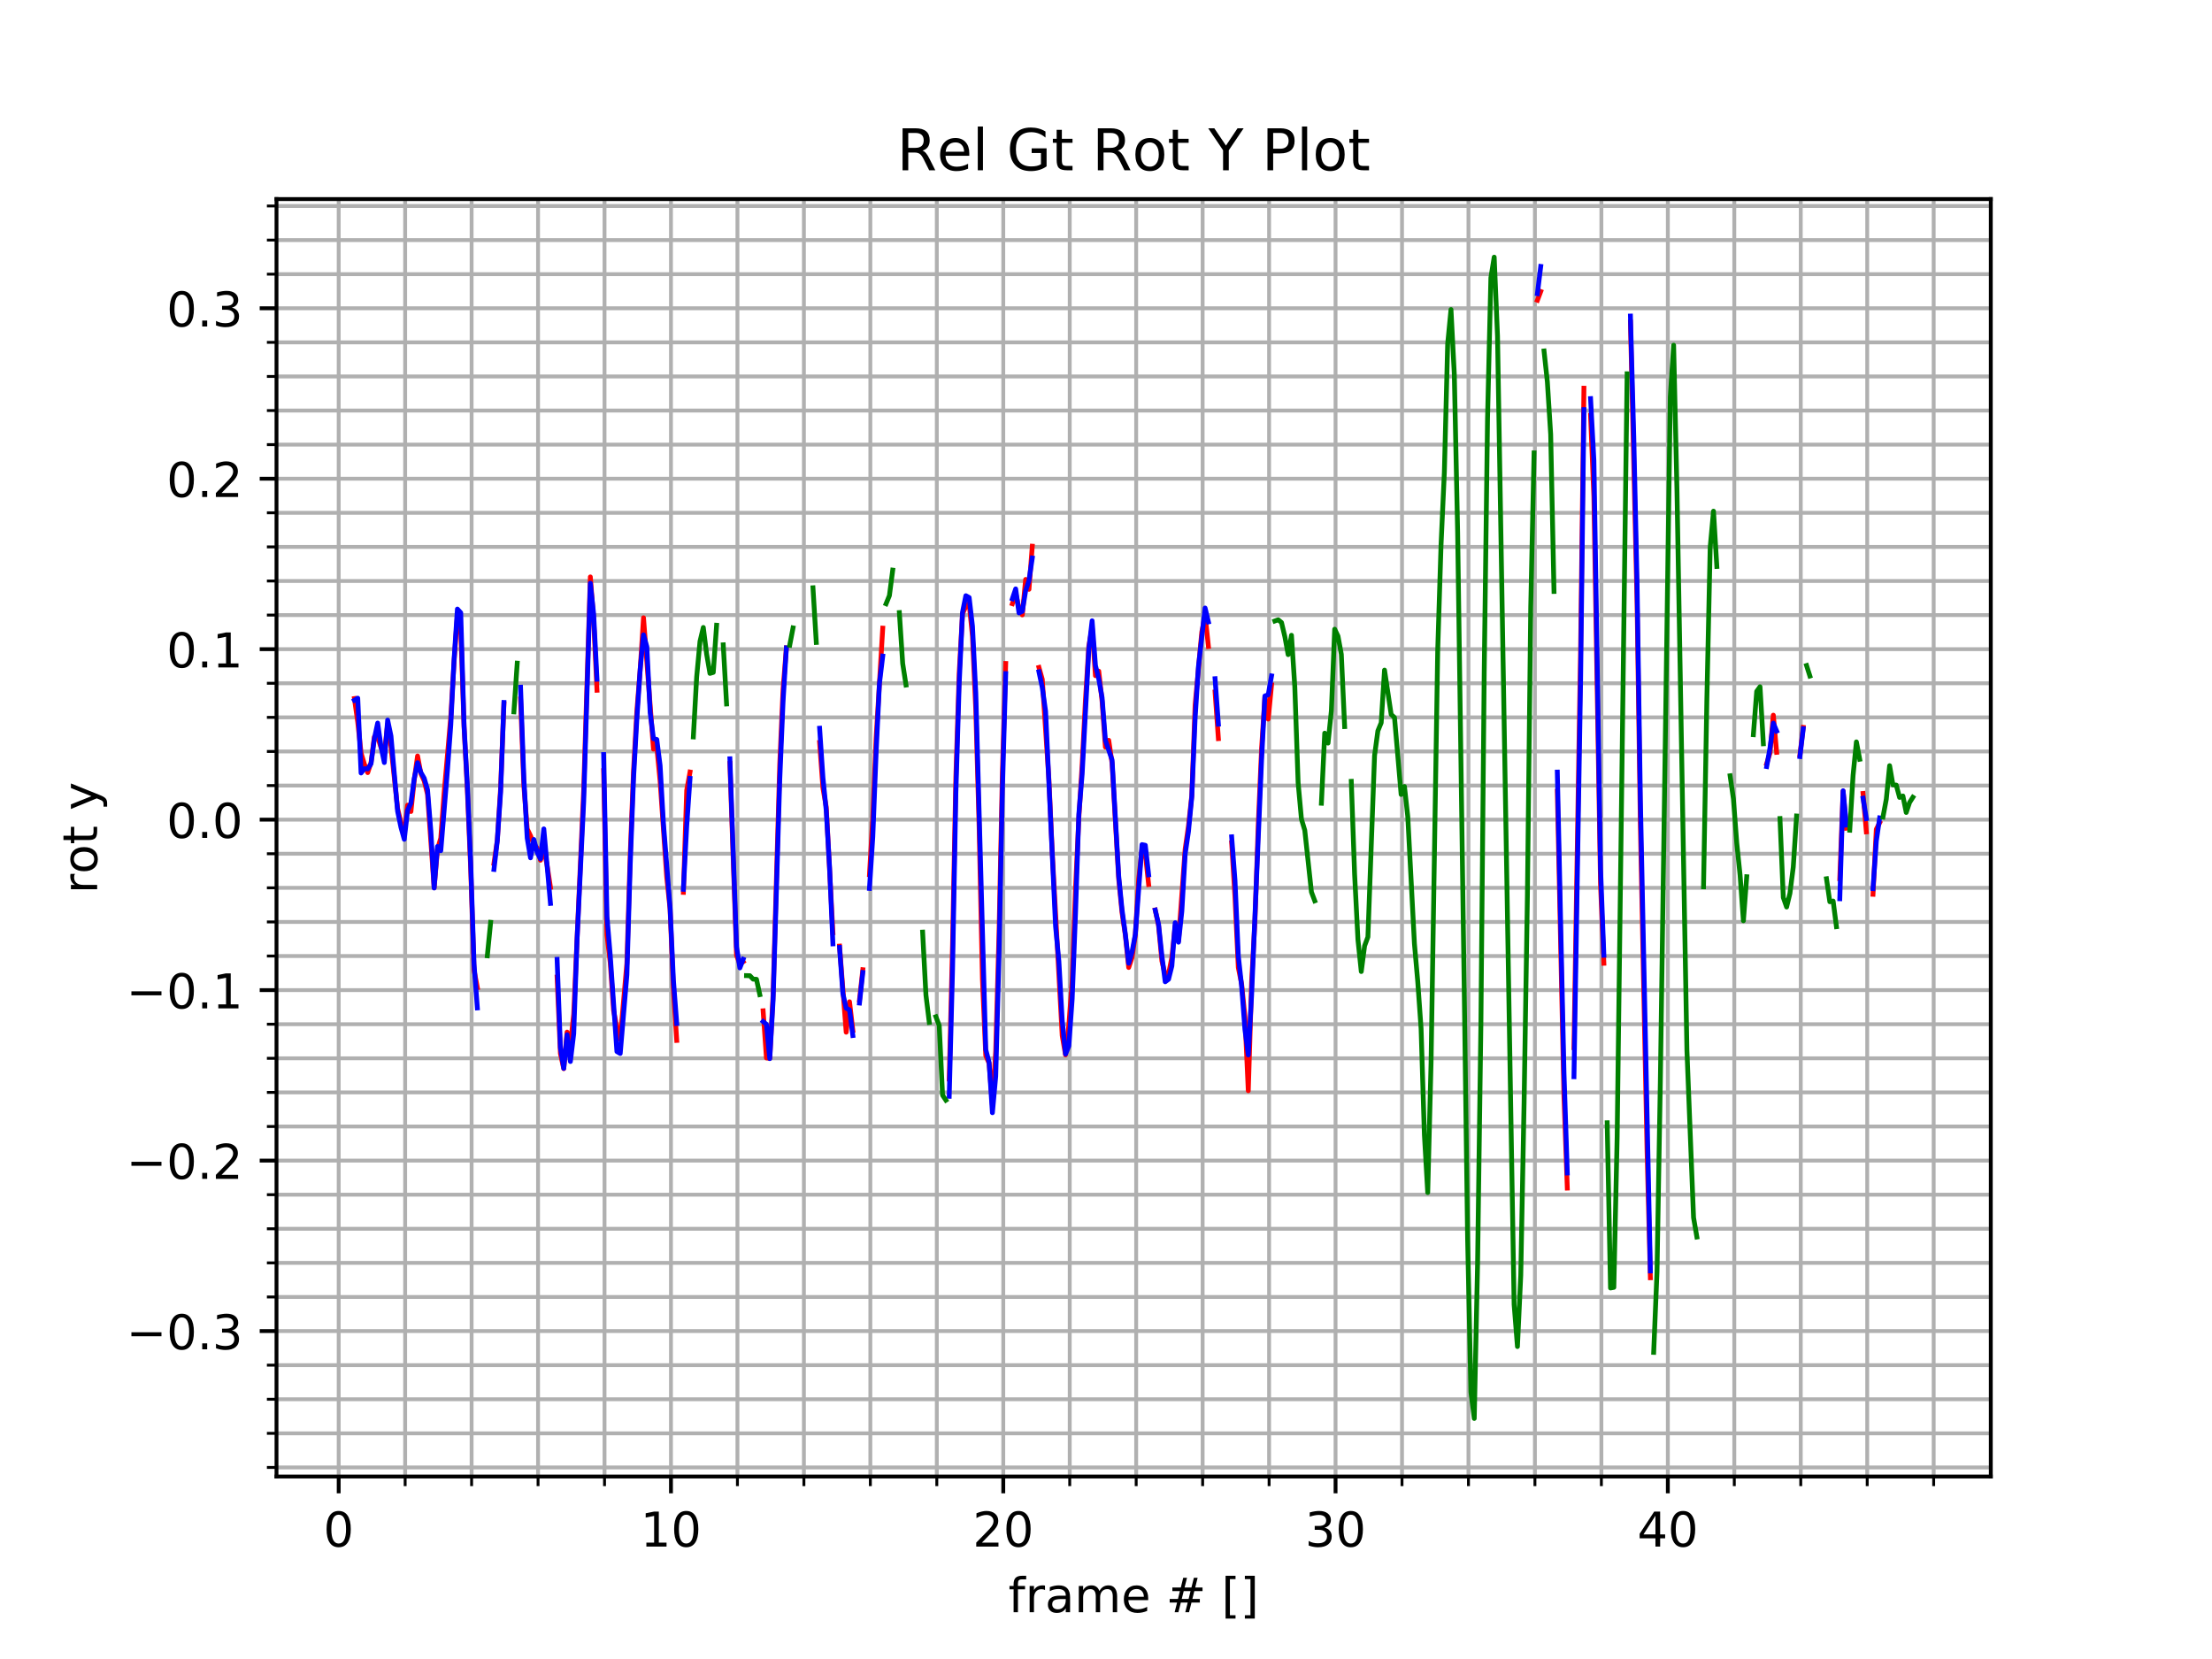 <?xml version="1.0" encoding="utf-8" standalone="no"?>
<!DOCTYPE svg PUBLIC "-//W3C//DTD SVG 1.1//EN"
  "http://www.w3.org/Graphics/SVG/1.1/DTD/svg11.dtd">
<!-- Created with matplotlib (http://matplotlib.org/) -->
<svg height="345.6pt" version="1.1" viewBox="0 0 460.8 345.6" width="460.8pt" xmlns="http://www.w3.org/2000/svg" xmlns:xlink="http://www.w3.org/1999/xlink">
 <defs>
  <style type="text/css">
*{stroke-linecap:butt;stroke-linejoin:round;}
  </style>
 </defs>
 <g id="figure_1">
  <g id="patch_1">
   <path d="M 0 345.6 
L 460.8 345.6 
L 460.8 0 
L 0 0 
z
" style="fill:#ffffff;"/>
  </g>
  <g id="axes_1">
   <g id="patch_2">
    <path d="M 57.6 307.584 
L 414.72 307.584 
L 414.72 41.472 
L 57.6 41.472 
z
" style="fill:#ffffff;"/>
   </g>
   <g id="matplotlib.axis_1">
    <g id="xtick_1">
     <g id="line2d_1">
      <path clip-path="url(#p98a0d142a7)" d="M 70.555 307.584 
L 70.555 41.472 
" style="fill:none;stroke:#b0b0b0;stroke-linecap:square;stroke-width:0.8;"/>
     </g>
     <g id="line2d_2">
      <defs>
       <path d="M 0 0 
L 0 3.5 
" id="m8109916fda" style="stroke:#000000;stroke-width:0.8;"/>
      </defs>
      <g>
       <use style="stroke:#000000;stroke-width:0.8;" x="70.555" xlink:href="#m8109916fda" y="307.584"/>
      </g>
     </g>
     <g id="text_1">
      <!-- 0 -->
      <defs>
       <path d="M 31.781 66.406 
Q 24.172 66.406 20.328 58.906 
Q 16.5 51.422 16.5 36.375 
Q 16.5 21.391 20.328 13.891 
Q 24.172 6.391 31.781 6.391 
Q 39.453 6.391 43.281 13.891 
Q 47.125 21.391 47.125 36.375 
Q 47.125 51.422 43.281 58.906 
Q 39.453 66.406 31.781 66.406 
z
M 31.781 74.219 
Q 44.047 74.219 50.516 64.516 
Q 56.984 54.828 56.984 36.375 
Q 56.984 17.969 50.516 8.266 
Q 44.047 -1.422 31.781 -1.422 
Q 19.531 -1.422 13.062 8.266 
Q 6.594 17.969 6.594 36.375 
Q 6.594 54.828 13.062 64.516 
Q 19.531 74.219 31.781 74.219 
z
" id="DejaVuSans-30"/>
      </defs>
      <g transform="translate(67.374 322.182)scale(0.1 -0.1)">
       <use xlink:href="#DejaVuSans-30"/>
      </g>
     </g>
    </g>
    <g id="xtick_2">
     <g id="line2d_3">
      <path clip-path="url(#p98a0d142a7)" d="M 139.777 307.584 
L 139.777 41.472 
" style="fill:none;stroke:#b0b0b0;stroke-linecap:square;stroke-width:0.8;"/>
     </g>
     <g id="line2d_4">
      <g>
       <use style="stroke:#000000;stroke-width:0.8;" x="139.777" xlink:href="#m8109916fda" y="307.584"/>
      </g>
     </g>
     <g id="text_2">
      <!-- 10 -->
      <defs>
       <path d="M 12.406 8.297 
L 28.516 8.297 
L 28.516 63.922 
L 10.984 60.406 
L 10.984 69.391 
L 28.422 72.906 
L 38.281 72.906 
L 38.281 8.297 
L 54.391 8.297 
L 54.391 0 
L 12.406 0 
z
" id="DejaVuSans-31"/>
      </defs>
      <g transform="translate(133.414 322.182)scale(0.1 -0.1)">
       <use xlink:href="#DejaVuSans-31"/>
       <use x="63.623" xlink:href="#DejaVuSans-30"/>
      </g>
     </g>
    </g>
    <g id="xtick_3">
     <g id="line2d_5">
      <path clip-path="url(#p98a0d142a7)" d="M 208.999 307.584 
L 208.999 41.472 
" style="fill:none;stroke:#b0b0b0;stroke-linecap:square;stroke-width:0.8;"/>
     </g>
     <g id="line2d_6">
      <g>
       <use style="stroke:#000000;stroke-width:0.8;" x="208.999" xlink:href="#m8109916fda" y="307.584"/>
      </g>
     </g>
     <g id="text_3">
      <!-- 20 -->
      <defs>
       <path d="M 19.188 8.297 
L 53.609 8.297 
L 53.609 0 
L 7.328 0 
L 7.328 8.297 
Q 12.938 14.109 22.625 23.891 
Q 32.328 33.688 34.812 36.531 
Q 39.547 41.844 41.422 45.531 
Q 43.312 49.219 43.312 52.781 
Q 43.312 58.594 39.234 62.25 
Q 35.156 65.922 28.609 65.922 
Q 23.969 65.922 18.812 64.312 
Q 13.672 62.703 7.812 59.422 
L 7.812 69.391 
Q 13.766 71.781 18.938 73 
Q 24.125 74.219 28.422 74.219 
Q 39.75 74.219 46.484 68.547 
Q 53.219 62.891 53.219 53.422 
Q 53.219 48.922 51.531 44.891 
Q 49.859 40.875 45.406 35.406 
Q 44.188 33.984 37.641 27.219 
Q 31.109 20.453 19.188 8.297 
z
" id="DejaVuSans-32"/>
      </defs>
      <g transform="translate(202.636 322.182)scale(0.1 -0.1)">
       <use xlink:href="#DejaVuSans-32"/>
       <use x="63.623" xlink:href="#DejaVuSans-30"/>
      </g>
     </g>
    </g>
    <g id="xtick_4">
     <g id="line2d_7">
      <path clip-path="url(#p98a0d142a7)" d="M 278.22 307.584 
L 278.22 41.472 
" style="fill:none;stroke:#b0b0b0;stroke-linecap:square;stroke-width:0.8;"/>
     </g>
     <g id="line2d_8">
      <g>
       <use style="stroke:#000000;stroke-width:0.8;" x="278.22" xlink:href="#m8109916fda" y="307.584"/>
      </g>
     </g>
     <g id="text_4">
      <!-- 30 -->
      <defs>
       <path d="M 40.578 39.312 
Q 47.656 37.797 51.625 33 
Q 55.609 28.219 55.609 21.188 
Q 55.609 10.406 48.188 4.484 
Q 40.766 -1.422 27.094 -1.422 
Q 22.516 -1.422 17.656 -0.516 
Q 12.797 0.391 7.625 2.203 
L 7.625 11.719 
Q 11.719 9.328 16.594 8.109 
Q 21.484 6.891 26.812 6.891 
Q 36.078 6.891 40.938 10.547 
Q 45.797 14.203 45.797 21.188 
Q 45.797 27.641 41.281 31.266 
Q 36.766 34.906 28.719 34.906 
L 20.219 34.906 
L 20.219 43.016 
L 29.109 43.016 
Q 36.375 43.016 40.234 45.922 
Q 44.094 48.828 44.094 54.297 
Q 44.094 59.906 40.109 62.906 
Q 36.141 65.922 28.719 65.922 
Q 24.656 65.922 20.016 65.031 
Q 15.375 64.156 9.812 62.312 
L 9.812 71.094 
Q 15.438 72.656 20.344 73.438 
Q 25.25 74.219 29.594 74.219 
Q 40.828 74.219 47.359 69.109 
Q 53.906 64.016 53.906 55.328 
Q 53.906 49.266 50.438 45.094 
Q 46.969 40.922 40.578 39.312 
z
" id="DejaVuSans-33"/>
      </defs>
      <g transform="translate(271.858 322.182)scale(0.1 -0.1)">
       <use xlink:href="#DejaVuSans-33"/>
       <use x="63.623" xlink:href="#DejaVuSans-30"/>
      </g>
     </g>
    </g>
    <g id="xtick_5">
     <g id="line2d_9">
      <path clip-path="url(#p98a0d142a7)" d="M 347.442 307.584 
L 347.442 41.472 
" style="fill:none;stroke:#b0b0b0;stroke-linecap:square;stroke-width:0.8;"/>
     </g>
     <g id="line2d_10">
      <g>
       <use style="stroke:#000000;stroke-width:0.8;" x="347.442" xlink:href="#m8109916fda" y="307.584"/>
      </g>
     </g>
     <g id="text_5">
      <!-- 40 -->
      <defs>
       <path d="M 37.797 64.312 
L 12.891 25.391 
L 37.797 25.391 
z
M 35.203 72.906 
L 47.609 72.906 
L 47.609 25.391 
L 58.016 25.391 
L 58.016 17.188 
L 47.609 17.188 
L 47.609 0 
L 37.797 0 
L 37.797 17.188 
L 4.891 17.188 
L 4.891 26.703 
z
" id="DejaVuSans-34"/>
      </defs>
      <g transform="translate(341.079 322.182)scale(0.1 -0.1)">
       <use xlink:href="#DejaVuSans-34"/>
       <use x="63.623" xlink:href="#DejaVuSans-30"/>
      </g>
     </g>
    </g>
    <g id="xtick_6">
     <g id="line2d_11">
      <path clip-path="url(#p98a0d142a7)" d="M 84.4 307.584 
L 84.4 41.472 
" style="fill:none;stroke:#b0b0b0;stroke-linecap:square;stroke-width:0.8;"/>
     </g>
     <g id="line2d_12">
      <defs>
       <path d="M 0 0 
L 0 2 
" id="m2b3fdd6608" style="stroke:#000000;stroke-width:0.6;"/>
      </defs>
      <g>
       <use style="stroke:#000000;stroke-width:0.6;" x="84.4" xlink:href="#m2b3fdd6608" y="307.584"/>
      </g>
     </g>
    </g>
    <g id="xtick_7">
     <g id="line2d_13">
      <path clip-path="url(#p98a0d142a7)" d="M 98.244 307.584 
L 98.244 41.472 
" style="fill:none;stroke:#b0b0b0;stroke-linecap:square;stroke-width:0.8;"/>
     </g>
     <g id="line2d_14">
      <g>
       <use style="stroke:#000000;stroke-width:0.6;" x="98.244" xlink:href="#m2b3fdd6608" y="307.584"/>
      </g>
     </g>
    </g>
    <g id="xtick_8">
     <g id="line2d_15">
      <path clip-path="url(#p98a0d142a7)" d="M 112.088 307.584 
L 112.088 41.472 
" style="fill:none;stroke:#b0b0b0;stroke-linecap:square;stroke-width:0.8;"/>
     </g>
     <g id="line2d_16">
      <g>
       <use style="stroke:#000000;stroke-width:0.6;" x="112.088" xlink:href="#m2b3fdd6608" y="307.584"/>
      </g>
     </g>
    </g>
    <g id="xtick_9">
     <g id="line2d_17">
      <path clip-path="url(#p98a0d142a7)" d="M 125.933 307.584 
L 125.933 41.472 
" style="fill:none;stroke:#b0b0b0;stroke-linecap:square;stroke-width:0.8;"/>
     </g>
     <g id="line2d_18">
      <g>
       <use style="stroke:#000000;stroke-width:0.6;" x="125.933" xlink:href="#m2b3fdd6608" y="307.584"/>
      </g>
     </g>
    </g>
    <g id="xtick_10">
     <g id="line2d_19">
      <path clip-path="url(#p98a0d142a7)" d="M 153.621 307.584 
L 153.621 41.472 
" style="fill:none;stroke:#b0b0b0;stroke-linecap:square;stroke-width:0.8;"/>
     </g>
     <g id="line2d_20">
      <g>
       <use style="stroke:#000000;stroke-width:0.6;" x="153.621" xlink:href="#m2b3fdd6608" y="307.584"/>
      </g>
     </g>
    </g>
    <g id="xtick_11">
     <g id="line2d_21">
      <path clip-path="url(#p98a0d142a7)" d="M 167.466 307.584 
L 167.466 41.472 
" style="fill:none;stroke:#b0b0b0;stroke-linecap:square;stroke-width:0.8;"/>
     </g>
     <g id="line2d_22">
      <g>
       <use style="stroke:#000000;stroke-width:0.6;" x="167.466" xlink:href="#m2b3fdd6608" y="307.584"/>
      </g>
     </g>
    </g>
    <g id="xtick_12">
     <g id="line2d_23">
      <path clip-path="url(#p98a0d142a7)" d="M 181.31 307.584 
L 181.31 41.472 
" style="fill:none;stroke:#b0b0b0;stroke-linecap:square;stroke-width:0.8;"/>
     </g>
     <g id="line2d_24">
      <g>
       <use style="stroke:#000000;stroke-width:0.6;" x="181.31" xlink:href="#m2b3fdd6608" y="307.584"/>
      </g>
     </g>
    </g>
    <g id="xtick_13">
     <g id="line2d_25">
      <path clip-path="url(#p98a0d142a7)" d="M 195.154 307.584 
L 195.154 41.472 
" style="fill:none;stroke:#b0b0b0;stroke-linecap:square;stroke-width:0.8;"/>
     </g>
     <g id="line2d_26">
      <g>
       <use style="stroke:#000000;stroke-width:0.6;" x="195.154" xlink:href="#m2b3fdd6608" y="307.584"/>
      </g>
     </g>
    </g>
    <g id="xtick_14">
     <g id="line2d_27">
      <path clip-path="url(#p98a0d142a7)" d="M 222.843 307.584 
L 222.843 41.472 
" style="fill:none;stroke:#b0b0b0;stroke-linecap:square;stroke-width:0.8;"/>
     </g>
     <g id="line2d_28">
      <g>
       <use style="stroke:#000000;stroke-width:0.6;" x="222.843" xlink:href="#m2b3fdd6608" y="307.584"/>
      </g>
     </g>
    </g>
    <g id="xtick_15">
     <g id="line2d_29">
      <path clip-path="url(#p98a0d142a7)" d="M 236.687 307.584 
L 236.687 41.472 
" style="fill:none;stroke:#b0b0b0;stroke-linecap:square;stroke-width:0.8;"/>
     </g>
     <g id="line2d_30">
      <g>
       <use style="stroke:#000000;stroke-width:0.6;" x="236.687" xlink:href="#m2b3fdd6608" y="307.584"/>
      </g>
     </g>
    </g>
    <g id="xtick_16">
     <g id="line2d_31">
      <path clip-path="url(#p98a0d142a7)" d="M 250.532 307.584 
L 250.532 41.472 
" style="fill:none;stroke:#b0b0b0;stroke-linecap:square;stroke-width:0.8;"/>
     </g>
     <g id="line2d_32">
      <g>
       <use style="stroke:#000000;stroke-width:0.6;" x="250.532" xlink:href="#m2b3fdd6608" y="307.584"/>
      </g>
     </g>
    </g>
    <g id="xtick_17">
     <g id="line2d_33">
      <path clip-path="url(#p98a0d142a7)" d="M 264.376 307.584 
L 264.376 41.472 
" style="fill:none;stroke:#b0b0b0;stroke-linecap:square;stroke-width:0.8;"/>
     </g>
     <g id="line2d_34">
      <g>
       <use style="stroke:#000000;stroke-width:0.6;" x="264.376" xlink:href="#m2b3fdd6608" y="307.584"/>
      </g>
     </g>
    </g>
    <g id="xtick_18">
     <g id="line2d_35">
      <path clip-path="url(#p98a0d142a7)" d="M 292.064 307.584 
L 292.064 41.472 
" style="fill:none;stroke:#b0b0b0;stroke-linecap:square;stroke-width:0.8;"/>
     </g>
     <g id="line2d_36">
      <g>
       <use style="stroke:#000000;stroke-width:0.6;" x="292.064" xlink:href="#m2b3fdd6608" y="307.584"/>
      </g>
     </g>
    </g>
    <g id="xtick_19">
     <g id="line2d_37">
      <path clip-path="url(#p98a0d142a7)" d="M 305.909 307.584 
L 305.909 41.472 
" style="fill:none;stroke:#b0b0b0;stroke-linecap:square;stroke-width:0.8;"/>
     </g>
     <g id="line2d_38">
      <g>
       <use style="stroke:#000000;stroke-width:0.6;" x="305.909" xlink:href="#m2b3fdd6608" y="307.584"/>
      </g>
     </g>
    </g>
    <g id="xtick_20">
     <g id="line2d_39">
      <path clip-path="url(#p98a0d142a7)" d="M 319.753 307.584 
L 319.753 41.472 
" style="fill:none;stroke:#b0b0b0;stroke-linecap:square;stroke-width:0.8;"/>
     </g>
     <g id="line2d_40">
      <g>
       <use style="stroke:#000000;stroke-width:0.6;" x="319.753" xlink:href="#m2b3fdd6608" y="307.584"/>
      </g>
     </g>
    </g>
    <g id="xtick_21">
     <g id="line2d_41">
      <path clip-path="url(#p98a0d142a7)" d="M 333.597 307.584 
L 333.597 41.472 
" style="fill:none;stroke:#b0b0b0;stroke-linecap:square;stroke-width:0.8;"/>
     </g>
     <g id="line2d_42">
      <g>
       <use style="stroke:#000000;stroke-width:0.6;" x="333.597" xlink:href="#m2b3fdd6608" y="307.584"/>
      </g>
     </g>
    </g>
    <g id="xtick_22">
     <g id="line2d_43">
      <path clip-path="url(#p98a0d142a7)" d="M 361.286 307.584 
L 361.286 41.472 
" style="fill:none;stroke:#b0b0b0;stroke-linecap:square;stroke-width:0.8;"/>
     </g>
     <g id="line2d_44">
      <g>
       <use style="stroke:#000000;stroke-width:0.6;" x="361.286" xlink:href="#m2b3fdd6608" y="307.584"/>
      </g>
     </g>
    </g>
    <g id="xtick_23">
     <g id="line2d_45">
      <path clip-path="url(#p98a0d142a7)" d="M 375.13 307.584 
L 375.13 41.472 
" style="fill:none;stroke:#b0b0b0;stroke-linecap:square;stroke-width:0.8;"/>
     </g>
     <g id="line2d_46">
      <g>
       <use style="stroke:#000000;stroke-width:0.6;" x="375.13" xlink:href="#m2b3fdd6608" y="307.584"/>
      </g>
     </g>
    </g>
    <g id="xtick_24">
     <g id="line2d_47">
      <path clip-path="url(#p98a0d142a7)" d="M 388.975 307.584 
L 388.975 41.472 
" style="fill:none;stroke:#b0b0b0;stroke-linecap:square;stroke-width:0.8;"/>
     </g>
     <g id="line2d_48">
      <g>
       <use style="stroke:#000000;stroke-width:0.6;" x="388.975" xlink:href="#m2b3fdd6608" y="307.584"/>
      </g>
     </g>
    </g>
    <g id="xtick_25">
     <g id="line2d_49">
      <path clip-path="url(#p98a0d142a7)" d="M 402.819 307.584 
L 402.819 41.472 
" style="fill:none;stroke:#b0b0b0;stroke-linecap:square;stroke-width:0.8;"/>
     </g>
     <g id="line2d_50">
      <g>
       <use style="stroke:#000000;stroke-width:0.6;" x="402.819" xlink:href="#m2b3fdd6608" y="307.584"/>
      </g>
     </g>
    </g>
    <g id="text_6">
     <!-- frame # [] -->
     <defs>
      <path d="M 37.109 75.984 
L 37.109 68.5 
L 28.516 68.5 
Q 23.688 68.5 21.797 66.547 
Q 19.922 64.594 19.922 59.516 
L 19.922 54.688 
L 34.719 54.688 
L 34.719 47.703 
L 19.922 47.703 
L 19.922 0 
L 10.891 0 
L 10.891 47.703 
L 2.297 47.703 
L 2.297 54.688 
L 10.891 54.688 
L 10.891 58.5 
Q 10.891 67.625 15.141 71.797 
Q 19.391 75.984 28.609 75.984 
z
" id="DejaVuSans-66"/>
      <path d="M 41.109 46.297 
Q 39.594 47.172 37.812 47.578 
Q 36.031 48 33.891 48 
Q 26.266 48 22.188 43.047 
Q 18.109 38.094 18.109 28.812 
L 18.109 0 
L 9.078 0 
L 9.078 54.688 
L 18.109 54.688 
L 18.109 46.188 
Q 20.953 51.172 25.484 53.578 
Q 30.031 56 36.531 56 
Q 37.453 56 38.578 55.875 
Q 39.703 55.766 41.062 55.516 
z
" id="DejaVuSans-72"/>
      <path d="M 34.281 27.484 
Q 23.391 27.484 19.188 25 
Q 14.984 22.516 14.984 16.5 
Q 14.984 11.719 18.141 8.906 
Q 21.297 6.109 26.703 6.109 
Q 34.188 6.109 38.703 11.406 
Q 43.219 16.703 43.219 25.484 
L 43.219 27.484 
z
M 52.203 31.203 
L 52.203 0 
L 43.219 0 
L 43.219 8.297 
Q 40.141 3.328 35.547 0.953 
Q 30.953 -1.422 24.312 -1.422 
Q 15.922 -1.422 10.953 3.297 
Q 6 8.016 6 15.922 
Q 6 25.141 12.172 29.828 
Q 18.359 34.516 30.609 34.516 
L 43.219 34.516 
L 43.219 35.406 
Q 43.219 41.609 39.141 45 
Q 35.062 48.391 27.688 48.391 
Q 23 48.391 18.547 47.266 
Q 14.109 46.141 10.016 43.891 
L 10.016 52.203 
Q 14.938 54.109 19.578 55.047 
Q 24.219 56 28.609 56 
Q 40.484 56 46.344 49.844 
Q 52.203 43.703 52.203 31.203 
z
" id="DejaVuSans-61"/>
      <path d="M 52 44.188 
Q 55.375 50.25 60.062 53.125 
Q 64.75 56 71.094 56 
Q 79.641 56 84.281 50.016 
Q 88.922 44.047 88.922 33.016 
L 88.922 0 
L 79.891 0 
L 79.891 32.719 
Q 79.891 40.578 77.094 44.375 
Q 74.312 48.188 68.609 48.188 
Q 61.625 48.188 57.562 43.547 
Q 53.516 38.922 53.516 30.906 
L 53.516 0 
L 44.484 0 
L 44.484 32.719 
Q 44.484 40.625 41.703 44.406 
Q 38.922 48.188 33.109 48.188 
Q 26.219 48.188 22.156 43.531 
Q 18.109 38.875 18.109 30.906 
L 18.109 0 
L 9.078 0 
L 9.078 54.688 
L 18.109 54.688 
L 18.109 46.188 
Q 21.188 51.219 25.484 53.609 
Q 29.781 56 35.688 56 
Q 41.656 56 45.828 52.969 
Q 50 49.953 52 44.188 
z
" id="DejaVuSans-6d"/>
      <path d="M 56.203 29.594 
L 56.203 25.203 
L 14.891 25.203 
Q 15.484 15.922 20.484 11.062 
Q 25.484 6.203 34.422 6.203 
Q 39.594 6.203 44.453 7.469 
Q 49.312 8.734 54.109 11.281 
L 54.109 2.781 
Q 49.266 0.734 44.188 -0.344 
Q 39.109 -1.422 33.891 -1.422 
Q 20.797 -1.422 13.156 6.188 
Q 5.516 13.812 5.516 26.812 
Q 5.516 40.234 12.766 48.109 
Q 20.016 56 32.328 56 
Q 43.359 56 49.781 48.891 
Q 56.203 41.797 56.203 29.594 
z
M 47.219 32.234 
Q 47.125 39.594 43.094 43.984 
Q 39.062 48.391 32.422 48.391 
Q 24.906 48.391 20.391 44.141 
Q 15.875 39.891 15.188 32.172 
z
" id="DejaVuSans-65"/>
      <path id="DejaVuSans-20"/>
      <path d="M 51.125 44 
L 36.922 44 
L 32.812 27.688 
L 47.125 27.688 
z
M 43.797 71.781 
L 38.719 51.516 
L 52.984 51.516 
L 58.109 71.781 
L 65.922 71.781 
L 60.891 51.516 
L 76.125 51.516 
L 76.125 44 
L 58.984 44 
L 54.984 27.688 
L 70.516 27.688 
L 70.516 20.219 
L 53.078 20.219 
L 48 0 
L 40.188 0 
L 45.219 20.219 
L 30.906 20.219 
L 25.875 0 
L 18.016 0 
L 23.094 20.219 
L 7.719 20.219 
L 7.719 27.688 
L 24.906 27.688 
L 29 44 
L 13.281 44 
L 13.281 51.516 
L 30.906 51.516 
L 35.891 71.781 
z
" id="DejaVuSans-23"/>
      <path d="M 8.594 75.984 
L 29.297 75.984 
L 29.297 69 
L 17.578 69 
L 17.578 -6.203 
L 29.297 -6.203 
L 29.297 -13.188 
L 8.594 -13.188 
z
" id="DejaVuSans-5b"/>
      <path d="M 30.422 75.984 
L 30.422 -13.188 
L 9.719 -13.188 
L 9.719 -6.203 
L 21.391 -6.203 
L 21.391 69 
L 9.719 69 
L 9.719 75.984 
z
" id="DejaVuSans-5d"/>
     </defs>
     <g transform="translate(210.064 335.861)scale(0.1 -0.1)">
      <use xlink:href="#DejaVuSans-66"/>
      <use x="35.205" xlink:href="#DejaVuSans-72"/>
      <use x="76.318" xlink:href="#DejaVuSans-61"/>
      <use x="137.598" xlink:href="#DejaVuSans-6d"/>
      <use x="235.01" xlink:href="#DejaVuSans-65"/>
      <use x="296.533" xlink:href="#DejaVuSans-20"/>
      <use x="328.32" xlink:href="#DejaVuSans-23"/>
      <use x="412.109" xlink:href="#DejaVuSans-20"/>
      <use x="443.896" xlink:href="#DejaVuSans-5b"/>
      <use x="482.91" xlink:href="#DejaVuSans-5d"/>
     </g>
    </g>
   </g>
   <g id="matplotlib.axis_2">
    <g id="ytick_1">
     <g id="line2d_51">
      <path clip-path="url(#p98a0d142a7)" d="M 57.6 277.286 
L 414.72 277.286 
" style="fill:none;stroke:#b0b0b0;stroke-linecap:square;stroke-width:0.8;"/>
     </g>
     <g id="line2d_52">
      <defs>
       <path d="M 0 0 
L -3.5 0 
" id="m48a4ec7e4b" style="stroke:#000000;stroke-width:0.8;"/>
      </defs>
      <g>
       <use style="stroke:#000000;stroke-width:0.8;" x="57.6" xlink:href="#m48a4ec7e4b" y="277.286"/>
      </g>
     </g>
     <g id="text_7">
      <!-- −0.3 -->
      <defs>
       <path d="M 10.594 35.5 
L 73.188 35.5 
L 73.188 27.203 
L 10.594 27.203 
z
" id="DejaVuSans-2212"/>
       <path d="M 10.688 12.406 
L 21 12.406 
L 21 0 
L 10.688 0 
z
" id="DejaVuSans-2e"/>
      </defs>
      <g transform="translate(26.317 281.086)scale(0.1 -0.1)">
       <use xlink:href="#DejaVuSans-2212"/>
       <use x="83.789" xlink:href="#DejaVuSans-30"/>
       <use x="147.412" xlink:href="#DejaVuSans-2e"/>
       <use x="179.199" xlink:href="#DejaVuSans-33"/>
      </g>
     </g>
    </g>
    <g id="ytick_2">
     <g id="line2d_53">
      <path clip-path="url(#p98a0d142a7)" d="M 57.6 241.775 
L 414.72 241.775 
" style="fill:none;stroke:#b0b0b0;stroke-linecap:square;stroke-width:0.8;"/>
     </g>
     <g id="line2d_54">
      <g>
       <use style="stroke:#000000;stroke-width:0.8;" x="57.6" xlink:href="#m48a4ec7e4b" y="241.775"/>
      </g>
     </g>
     <g id="text_8">
      <!-- −0.2 -->
      <g transform="translate(26.317 245.574)scale(0.1 -0.1)">
       <use xlink:href="#DejaVuSans-2212"/>
       <use x="83.789" xlink:href="#DejaVuSans-30"/>
       <use x="147.412" xlink:href="#DejaVuSans-2e"/>
       <use x="179.199" xlink:href="#DejaVuSans-32"/>
      </g>
     </g>
    </g>
    <g id="ytick_3">
     <g id="line2d_55">
      <path clip-path="url(#p98a0d142a7)" d="M 57.6 206.263 
L 414.72 206.263 
" style="fill:none;stroke:#b0b0b0;stroke-linecap:square;stroke-width:0.8;"/>
     </g>
     <g id="line2d_56">
      <g>
       <use style="stroke:#000000;stroke-width:0.8;" x="57.6" xlink:href="#m48a4ec7e4b" y="206.263"/>
      </g>
     </g>
     <g id="text_9">
      <!-- −0.1 -->
      <g transform="translate(26.317 210.062)scale(0.1 -0.1)">
       <use xlink:href="#DejaVuSans-2212"/>
       <use x="83.789" xlink:href="#DejaVuSans-30"/>
       <use x="147.412" xlink:href="#DejaVuSans-2e"/>
       <use x="179.199" xlink:href="#DejaVuSans-31"/>
      </g>
     </g>
    </g>
    <g id="ytick_4">
     <g id="line2d_57">
      <path clip-path="url(#p98a0d142a7)" d="M 57.6 170.752 
L 414.72 170.752 
" style="fill:none;stroke:#b0b0b0;stroke-linecap:square;stroke-width:0.8;"/>
     </g>
     <g id="line2d_58">
      <g>
       <use style="stroke:#000000;stroke-width:0.8;" x="57.6" xlink:href="#m48a4ec7e4b" y="170.752"/>
      </g>
     </g>
     <g id="text_10">
      <!-- 0.0 -->
      <g transform="translate(34.697 174.551)scale(0.1 -0.1)">
       <use xlink:href="#DejaVuSans-30"/>
       <use x="63.623" xlink:href="#DejaVuSans-2e"/>
       <use x="95.41" xlink:href="#DejaVuSans-30"/>
      </g>
     </g>
    </g>
    <g id="ytick_5">
     <g id="line2d_59">
      <path clip-path="url(#p98a0d142a7)" d="M 57.6 135.24 
L 414.72 135.24 
" style="fill:none;stroke:#b0b0b0;stroke-linecap:square;stroke-width:0.8;"/>
     </g>
     <g id="line2d_60">
      <g>
       <use style="stroke:#000000;stroke-width:0.8;" x="57.6" xlink:href="#m48a4ec7e4b" y="135.24"/>
      </g>
     </g>
     <g id="text_11">
      <!-- 0.1 -->
      <g transform="translate(34.697 139.039)scale(0.1 -0.1)">
       <use xlink:href="#DejaVuSans-30"/>
       <use x="63.623" xlink:href="#DejaVuSans-2e"/>
       <use x="95.41" xlink:href="#DejaVuSans-31"/>
      </g>
     </g>
    </g>
    <g id="ytick_6">
     <g id="line2d_61">
      <path clip-path="url(#p98a0d142a7)" d="M 57.6 99.728 
L 414.72 99.728 
" style="fill:none;stroke:#b0b0b0;stroke-linecap:square;stroke-width:0.8;"/>
     </g>
     <g id="line2d_62">
      <g>
       <use style="stroke:#000000;stroke-width:0.8;" x="57.6" xlink:href="#m48a4ec7e4b" y="99.728"/>
      </g>
     </g>
     <g id="text_12">
      <!-- 0.2 -->
      <g transform="translate(34.697 103.528)scale(0.1 -0.1)">
       <use xlink:href="#DejaVuSans-30"/>
       <use x="63.623" xlink:href="#DejaVuSans-2e"/>
       <use x="95.41" xlink:href="#DejaVuSans-32"/>
      </g>
     </g>
    </g>
    <g id="ytick_7">
     <g id="line2d_63">
      <path clip-path="url(#p98a0d142a7)" d="M 57.6 64.217 
L 414.72 64.217 
" style="fill:none;stroke:#b0b0b0;stroke-linecap:square;stroke-width:0.8;"/>
     </g>
     <g id="line2d_64">
      <g>
       <use style="stroke:#000000;stroke-width:0.8;" x="57.6" xlink:href="#m48a4ec7e4b" y="64.217"/>
      </g>
     </g>
     <g id="text_13">
      <!-- 0.3 -->
      <g transform="translate(34.697 68.016)scale(0.1 -0.1)">
       <use xlink:href="#DejaVuSans-30"/>
       <use x="63.623" xlink:href="#DejaVuSans-2e"/>
       <use x="95.41" xlink:href="#DejaVuSans-33"/>
      </g>
     </g>
    </g>
    <g id="ytick_8">
     <g id="line2d_65">
      <path clip-path="url(#p98a0d142a7)" d="M 57.6 305.696 
L 414.72 305.696 
" style="fill:none;stroke:#b0b0b0;stroke-linecap:square;stroke-width:0.8;"/>
     </g>
     <g id="line2d_66">
      <defs>
       <path d="M 0 0 
L -2 0 
" id="m10022dbd3e" style="stroke:#000000;stroke-width:0.6;"/>
      </defs>
      <g>
       <use style="stroke:#000000;stroke-width:0.6;" x="57.6" xlink:href="#m10022dbd3e" y="305.696"/>
      </g>
     </g>
    </g>
    <g id="ytick_9">
     <g id="line2d_67">
      <path clip-path="url(#p98a0d142a7)" d="M 57.6 298.593 
L 414.72 298.593 
" style="fill:none;stroke:#b0b0b0;stroke-linecap:square;stroke-width:0.8;"/>
     </g>
     <g id="line2d_68">
      <g>
       <use style="stroke:#000000;stroke-width:0.6;" x="57.6" xlink:href="#m10022dbd3e" y="298.593"/>
      </g>
     </g>
    </g>
    <g id="ytick_10">
     <g id="line2d_69">
      <path clip-path="url(#p98a0d142a7)" d="M 57.6 291.491 
L 414.72 291.491 
" style="fill:none;stroke:#b0b0b0;stroke-linecap:square;stroke-width:0.8;"/>
     </g>
     <g id="line2d_70">
      <g>
       <use style="stroke:#000000;stroke-width:0.6;" x="57.6" xlink:href="#m10022dbd3e" y="291.491"/>
      </g>
     </g>
    </g>
    <g id="ytick_11">
     <g id="line2d_71">
      <path clip-path="url(#p98a0d142a7)" d="M 57.6 284.389 
L 414.72 284.389 
" style="fill:none;stroke:#b0b0b0;stroke-linecap:square;stroke-width:0.8;"/>
     </g>
     <g id="line2d_72">
      <g>
       <use style="stroke:#000000;stroke-width:0.6;" x="57.6" xlink:href="#m10022dbd3e" y="284.389"/>
      </g>
     </g>
    </g>
    <g id="ytick_12">
     <g id="line2d_73">
      <path clip-path="url(#p98a0d142a7)" d="M 57.6 270.184 
L 414.72 270.184 
" style="fill:none;stroke:#b0b0b0;stroke-linecap:square;stroke-width:0.8;"/>
     </g>
     <g id="line2d_74">
      <g>
       <use style="stroke:#000000;stroke-width:0.6;" x="57.6" xlink:href="#m10022dbd3e" y="270.184"/>
      </g>
     </g>
    </g>
    <g id="ytick_13">
     <g id="line2d_75">
      <path clip-path="url(#p98a0d142a7)" d="M 57.6 263.082 
L 414.72 263.082 
" style="fill:none;stroke:#b0b0b0;stroke-linecap:square;stroke-width:0.8;"/>
     </g>
     <g id="line2d_76">
      <g>
       <use style="stroke:#000000;stroke-width:0.6;" x="57.6" xlink:href="#m10022dbd3e" y="263.082"/>
      </g>
     </g>
    </g>
    <g id="ytick_14">
     <g id="line2d_77">
      <path clip-path="url(#p98a0d142a7)" d="M 57.6 255.979 
L 414.72 255.979 
" style="fill:none;stroke:#b0b0b0;stroke-linecap:square;stroke-width:0.8;"/>
     </g>
     <g id="line2d_78">
      <g>
       <use style="stroke:#000000;stroke-width:0.6;" x="57.6" xlink:href="#m10022dbd3e" y="255.979"/>
      </g>
     </g>
    </g>
    <g id="ytick_15">
     <g id="line2d_79">
      <path clip-path="url(#p98a0d142a7)" d="M 57.6 248.877 
L 414.72 248.877 
" style="fill:none;stroke:#b0b0b0;stroke-linecap:square;stroke-width:0.8;"/>
     </g>
     <g id="line2d_80">
      <g>
       <use style="stroke:#000000;stroke-width:0.6;" x="57.6" xlink:href="#m10022dbd3e" y="248.877"/>
      </g>
     </g>
    </g>
    <g id="ytick_16">
     <g id="line2d_81">
      <path clip-path="url(#p98a0d142a7)" d="M 57.6 234.673 
L 414.72 234.673 
" style="fill:none;stroke:#b0b0b0;stroke-linecap:square;stroke-width:0.8;"/>
     </g>
     <g id="line2d_82">
      <g>
       <use style="stroke:#000000;stroke-width:0.6;" x="57.6" xlink:href="#m10022dbd3e" y="234.673"/>
      </g>
     </g>
    </g>
    <g id="ytick_17">
     <g id="line2d_83">
      <path clip-path="url(#p98a0d142a7)" d="M 57.6 227.57 
L 414.72 227.57 
" style="fill:none;stroke:#b0b0b0;stroke-linecap:square;stroke-width:0.8;"/>
     </g>
     <g id="line2d_84">
      <g>
       <use style="stroke:#000000;stroke-width:0.6;" x="57.6" xlink:href="#m10022dbd3e" y="227.57"/>
      </g>
     </g>
    </g>
    <g id="ytick_18">
     <g id="line2d_85">
      <path clip-path="url(#p98a0d142a7)" d="M 57.6 220.468 
L 414.72 220.468 
" style="fill:none;stroke:#b0b0b0;stroke-linecap:square;stroke-width:0.8;"/>
     </g>
     <g id="line2d_86">
      <g>
       <use style="stroke:#000000;stroke-width:0.6;" x="57.6" xlink:href="#m10022dbd3e" y="220.468"/>
      </g>
     </g>
    </g>
    <g id="ytick_19">
     <g id="line2d_87">
      <path clip-path="url(#p98a0d142a7)" d="M 57.6 213.366 
L 414.72 213.366 
" style="fill:none;stroke:#b0b0b0;stroke-linecap:square;stroke-width:0.8;"/>
     </g>
     <g id="line2d_88">
      <g>
       <use style="stroke:#000000;stroke-width:0.6;" x="57.6" xlink:href="#m10022dbd3e" y="213.366"/>
      </g>
     </g>
    </g>
    <g id="ytick_20">
     <g id="line2d_89">
      <path clip-path="url(#p98a0d142a7)" d="M 57.6 199.161 
L 414.72 199.161 
" style="fill:none;stroke:#b0b0b0;stroke-linecap:square;stroke-width:0.8;"/>
     </g>
     <g id="line2d_90">
      <g>
       <use style="stroke:#000000;stroke-width:0.6;" x="57.6" xlink:href="#m10022dbd3e" y="199.161"/>
      </g>
     </g>
    </g>
    <g id="ytick_21">
     <g id="line2d_91">
      <path clip-path="url(#p98a0d142a7)" d="M 57.6 192.059 
L 414.72 192.059 
" style="fill:none;stroke:#b0b0b0;stroke-linecap:square;stroke-width:0.8;"/>
     </g>
     <g id="line2d_92">
      <g>
       <use style="stroke:#000000;stroke-width:0.6;" x="57.6" xlink:href="#m10022dbd3e" y="192.059"/>
      </g>
     </g>
    </g>
    <g id="ytick_22">
     <g id="line2d_93">
      <path clip-path="url(#p98a0d142a7)" d="M 57.6 184.956 
L 414.72 184.956 
" style="fill:none;stroke:#b0b0b0;stroke-linecap:square;stroke-width:0.8;"/>
     </g>
     <g id="line2d_94">
      <g>
       <use style="stroke:#000000;stroke-width:0.6;" x="57.6" xlink:href="#m10022dbd3e" y="184.956"/>
      </g>
     </g>
    </g>
    <g id="ytick_23">
     <g id="line2d_95">
      <path clip-path="url(#p98a0d142a7)" d="M 57.6 177.854 
L 414.72 177.854 
" style="fill:none;stroke:#b0b0b0;stroke-linecap:square;stroke-width:0.8;"/>
     </g>
     <g id="line2d_96">
      <g>
       <use style="stroke:#000000;stroke-width:0.6;" x="57.6" xlink:href="#m10022dbd3e" y="177.854"/>
      </g>
     </g>
    </g>
    <g id="ytick_24">
     <g id="line2d_97">
      <path clip-path="url(#p98a0d142a7)" d="M 57.6 163.649 
L 414.72 163.649 
" style="fill:none;stroke:#b0b0b0;stroke-linecap:square;stroke-width:0.8;"/>
     </g>
     <g id="line2d_98">
      <g>
       <use style="stroke:#000000;stroke-width:0.6;" x="57.6" xlink:href="#m10022dbd3e" y="163.649"/>
      </g>
     </g>
    </g>
    <g id="ytick_25">
     <g id="line2d_99">
      <path clip-path="url(#p98a0d142a7)" d="M 57.6 156.547 
L 414.72 156.547 
" style="fill:none;stroke:#b0b0b0;stroke-linecap:square;stroke-width:0.8;"/>
     </g>
     <g id="line2d_100">
      <g>
       <use style="stroke:#000000;stroke-width:0.6;" x="57.6" xlink:href="#m10022dbd3e" y="156.547"/>
      </g>
     </g>
    </g>
    <g id="ytick_26">
     <g id="line2d_101">
      <path clip-path="url(#p98a0d142a7)" d="M 57.6 149.445 
L 414.72 149.445 
" style="fill:none;stroke:#b0b0b0;stroke-linecap:square;stroke-width:0.8;"/>
     </g>
     <g id="line2d_102">
      <g>
       <use style="stroke:#000000;stroke-width:0.6;" x="57.6" xlink:href="#m10022dbd3e" y="149.445"/>
      </g>
     </g>
    </g>
    <g id="ytick_27">
     <g id="line2d_103">
      <path clip-path="url(#p98a0d142a7)" d="M 57.6 142.342 
L 414.72 142.342 
" style="fill:none;stroke:#b0b0b0;stroke-linecap:square;stroke-width:0.8;"/>
     </g>
     <g id="line2d_104">
      <g>
       <use style="stroke:#000000;stroke-width:0.6;" x="57.6" xlink:href="#m10022dbd3e" y="142.342"/>
      </g>
     </g>
    </g>
    <g id="ytick_28">
     <g id="line2d_105">
      <path clip-path="url(#p98a0d142a7)" d="M 57.6 128.138 
L 414.72 128.138 
" style="fill:none;stroke:#b0b0b0;stroke-linecap:square;stroke-width:0.8;"/>
     </g>
     <g id="line2d_106">
      <g>
       <use style="stroke:#000000;stroke-width:0.6;" x="57.6" xlink:href="#m10022dbd3e" y="128.138"/>
      </g>
     </g>
    </g>
    <g id="ytick_29">
     <g id="line2d_107">
      <path clip-path="url(#p98a0d142a7)" d="M 57.6 121.035 
L 414.72 121.035 
" style="fill:none;stroke:#b0b0b0;stroke-linecap:square;stroke-width:0.8;"/>
     </g>
     <g id="line2d_108">
      <g>
       <use style="stroke:#000000;stroke-width:0.6;" x="57.6" xlink:href="#m10022dbd3e" y="121.035"/>
      </g>
     </g>
    </g>
    <g id="ytick_30">
     <g id="line2d_109">
      <path clip-path="url(#p98a0d142a7)" d="M 57.6 113.933 
L 414.72 113.933 
" style="fill:none;stroke:#b0b0b0;stroke-linecap:square;stroke-width:0.8;"/>
     </g>
     <g id="line2d_110">
      <g>
       <use style="stroke:#000000;stroke-width:0.6;" x="57.6" xlink:href="#m10022dbd3e" y="113.933"/>
      </g>
     </g>
    </g>
    <g id="ytick_31">
     <g id="line2d_111">
      <path clip-path="url(#p98a0d142a7)" d="M 57.6 106.831 
L 414.72 106.831 
" style="fill:none;stroke:#b0b0b0;stroke-linecap:square;stroke-width:0.8;"/>
     </g>
     <g id="line2d_112">
      <g>
       <use style="stroke:#000000;stroke-width:0.6;" x="57.6" xlink:href="#m10022dbd3e" y="106.831"/>
      </g>
     </g>
    </g>
    <g id="ytick_32">
     <g id="line2d_113">
      <path clip-path="url(#p98a0d142a7)" d="M 57.6 92.626 
L 414.72 92.626 
" style="fill:none;stroke:#b0b0b0;stroke-linecap:square;stroke-width:0.8;"/>
     </g>
     <g id="line2d_114">
      <g>
       <use style="stroke:#000000;stroke-width:0.6;" x="57.6" xlink:href="#m10022dbd3e" y="92.626"/>
      </g>
     </g>
    </g>
    <g id="ytick_33">
     <g id="line2d_115">
      <path clip-path="url(#p98a0d142a7)" d="M 57.6 85.524 
L 414.72 85.524 
" style="fill:none;stroke:#b0b0b0;stroke-linecap:square;stroke-width:0.8;"/>
     </g>
     <g id="line2d_116">
      <g>
       <use style="stroke:#000000;stroke-width:0.6;" x="57.6" xlink:href="#m10022dbd3e" y="85.524"/>
      </g>
     </g>
    </g>
    <g id="ytick_34">
     <g id="line2d_117">
      <path clip-path="url(#p98a0d142a7)" d="M 57.6 78.422 
L 414.72 78.422 
" style="fill:none;stroke:#b0b0b0;stroke-linecap:square;stroke-width:0.8;"/>
     </g>
     <g id="line2d_118">
      <g>
       <use style="stroke:#000000;stroke-width:0.6;" x="57.6" xlink:href="#m10022dbd3e" y="78.422"/>
      </g>
     </g>
    </g>
    <g id="ytick_35">
     <g id="line2d_119">
      <path clip-path="url(#p98a0d142a7)" d="M 57.6 71.319 
L 414.72 71.319 
" style="fill:none;stroke:#b0b0b0;stroke-linecap:square;stroke-width:0.8;"/>
     </g>
     <g id="line2d_120">
      <g>
       <use style="stroke:#000000;stroke-width:0.6;" x="57.6" xlink:href="#m10022dbd3e" y="71.319"/>
      </g>
     </g>
    </g>
    <g id="ytick_36">
     <g id="line2d_121">
      <path clip-path="url(#p98a0d142a7)" d="M 57.6 57.115 
L 414.72 57.115 
" style="fill:none;stroke:#b0b0b0;stroke-linecap:square;stroke-width:0.8;"/>
     </g>
     <g id="line2d_122">
      <g>
       <use style="stroke:#000000;stroke-width:0.6;" x="57.6" xlink:href="#m10022dbd3e" y="57.115"/>
      </g>
     </g>
    </g>
    <g id="ytick_37">
     <g id="line2d_123">
      <path clip-path="url(#p98a0d142a7)" d="M 57.6 50.012 
L 414.72 50.012 
" style="fill:none;stroke:#b0b0b0;stroke-linecap:square;stroke-width:0.8;"/>
     </g>
     <g id="line2d_124">
      <g>
       <use style="stroke:#000000;stroke-width:0.6;" x="57.6" xlink:href="#m10022dbd3e" y="50.012"/>
      </g>
     </g>
    </g>
    <g id="ytick_38">
     <g id="line2d_125">
      <path clip-path="url(#p98a0d142a7)" d="M 57.6 42.91 
L 414.72 42.91 
" style="fill:none;stroke:#b0b0b0;stroke-linecap:square;stroke-width:0.8;"/>
     </g>
     <g id="line2d_126">
      <g>
       <use style="stroke:#000000;stroke-width:0.6;" x="57.6" xlink:href="#m10022dbd3e" y="42.91"/>
      </g>
     </g>
    </g>
    <g id="text_14">
     <!-- rot y -->
     <defs>
      <path d="M 30.609 48.391 
Q 23.391 48.391 19.188 42.75 
Q 14.984 37.109 14.984 27.297 
Q 14.984 17.484 19.156 11.844 
Q 23.344 6.203 30.609 6.203 
Q 37.797 6.203 41.984 11.859 
Q 46.188 17.531 46.188 27.297 
Q 46.188 37.016 41.984 42.703 
Q 37.797 48.391 30.609 48.391 
z
M 30.609 56 
Q 42.328 56 49.016 48.375 
Q 55.719 40.766 55.719 27.297 
Q 55.719 13.875 49.016 6.219 
Q 42.328 -1.422 30.609 -1.422 
Q 18.844 -1.422 12.172 6.219 
Q 5.516 13.875 5.516 27.297 
Q 5.516 40.766 12.172 48.375 
Q 18.844 56 30.609 56 
z
" id="DejaVuSans-6f"/>
      <path d="M 18.312 70.219 
L 18.312 54.688 
L 36.812 54.688 
L 36.812 47.703 
L 18.312 47.703 
L 18.312 18.016 
Q 18.312 11.328 20.141 9.422 
Q 21.969 7.516 27.594 7.516 
L 36.812 7.516 
L 36.812 0 
L 27.594 0 
Q 17.188 0 13.234 3.875 
Q 9.281 7.766 9.281 18.016 
L 9.281 47.703 
L 2.688 47.703 
L 2.688 54.688 
L 9.281 54.688 
L 9.281 70.219 
z
" id="DejaVuSans-74"/>
      <path d="M 32.172 -5.078 
Q 28.375 -14.844 24.75 -17.812 
Q 21.141 -20.797 15.094 -20.797 
L 7.906 -20.797 
L 7.906 -13.281 
L 13.188 -13.281 
Q 16.891 -13.281 18.938 -11.516 
Q 21 -9.766 23.484 -3.219 
L 25.094 0.875 
L 2.984 54.688 
L 12.5 54.688 
L 29.594 11.922 
L 46.688 54.688 
L 56.203 54.688 
z
" id="DejaVuSans-79"/>
     </defs>
     <g transform="translate(20.238 186.15)rotate(-90)scale(0.1 -0.1)">
      <use xlink:href="#DejaVuSans-72"/>
      <use x="41.082" xlink:href="#DejaVuSans-6f"/>
      <use x="102.264" xlink:href="#DejaVuSans-74"/>
      <use x="141.473" xlink:href="#DejaVuSans-20"/>
      <use x="173.26" xlink:href="#DejaVuSans-79"/>
     </g>
    </g>
   </g>
   <g id="line2d_127">
    <path clip-path="url(#p98a0d142a7)" d="M 73.833 145.522 
L 74.525 150.422 
L 75.217 156.865 
L 75.906 159.187 
L 76.599 160.948 
L 77.291 158.865 
L 77.983 153.497 
L 78.675 153.514 
L 79.367 155.704 
L 80.06 157.019 
L 80.752 150.835 
L 81.446 155.467 
L 82.831 168.451 
L 83.523 171.442 
L 84.217 173.669 
L 84.909 167.729 
L 85.601 169.054 
L 86.293 162.476 
L 86.986 157.483 
L 87.675 161.148 
L 88.367 162.671 
L 89.06 165.452 
L 90.442 184.946 
L 91.134 176.927 
L 91.826 174.59 
L 92.519 165.252 
L 93.902 149.404 
L 94.594 137.825 
L 95.286 128.11 
L 95.979 130.926 
L 96.672 151.391 
L 97.364 164.788 
L 98.056 180.954 
L 98.749 202.075 
L 99.442 205.748 
M 102.901 179.865 
L 103.594 175.042 
L 104.285 164.264 
L 104.977 146.639 
M 108.44 145.6 
L 109.132 163.696 
L 109.825 172.672 
L 110.517 174.107 
L 111.209 175.872 
L 111.902 176.688 
L 112.594 179.204 
L 113.286 176.731 
L 113.978 180.299 
L 114.67 184.857 
M 116.054 203.534 
L 116.746 219.471 
L 117.439 222.624 
L 118.131 215.003 
L 118.823 217.743 
L 119.515 211.3 
L 121.595 164.522 
L 122.979 120.181 
L 123.671 129.116 
L 124.364 143.791 
M 125.748 160.53 
L 126.441 194.765 
L 127.13 200.545 
L 127.822 210.497 
L 128.514 214.144 
L 129.206 216.508 
L 130.592 200.671 
L 131.284 178.112 
L 131.976 160.587 
L 132.671 148.137 
L 133.363 139.517 
L 134.055 128.692 
L 136.13 156.06 
L 136.822 155.558 
L 137.515 162.707 
L 138.897 182.757 
L 139.589 189.372 
L 140.281 206.113 
L 140.976 216.738 
M 142.361 185.893 
L 143.053 164.648 
L 143.745 160.829 
M 152.05 159.03 
L 153.436 199.008 
L 154.128 200.817 
L 154.82 200.341 
M 158.972 210.57 
L 159.664 220.395 
L 160.356 220.467 
L 161.051 207.162 
L 162.436 159.272 
L 163.128 143.584 
L 163.819 134.968 
M 170.741 154.677 
L 171.433 164.16 
L 172.126 168.151 
L 173.51 194.309 
M 174.893 197.093 
L 176.277 215.028 
L 176.97 208.684 
L 177.662 214.648 
M 179.047 208.305 
L 179.739 202.008 
M 181.126 182.21 
L 181.819 170.345 
L 182.511 153.831 
L 183.893 130.854 
M 197.739 224.787 
L 198.431 196.873 
L 199.123 161.893 
L 199.816 140.253 
L 200.509 127.858 
L 201.201 126.331 
L 201.893 125.649 
L 202.586 132.527 
L 203.276 147.817 
L 203.968 172.088 
L 204.66 203.892 
L 205.352 219.892 
L 206.045 221.503 
L 206.737 230.171 
L 207.429 218.972 
L 208.121 194.278 
L 208.816 161.029 
L 209.508 138.215 
M 210.893 125.756 
L 211.584 123.572 
L 212.276 126.757 
L 212.968 128.088 
L 213.661 120.708 
L 214.352 122.771 
L 215.044 113.788 
M 216.429 139.035 
L 217.121 141.512 
L 218.507 162.424 
L 219.199 177.498 
L 221.277 215.722 
L 221.97 219.751 
L 222.662 213.568 
L 223.355 204.466 
L 224.047 185.305 
L 224.739 170.401 
L 225.432 159.332 
L 226.123 145.793 
L 226.816 134.621 
L 227.508 130.696 
L 228.2 140.758 
L 228.893 139.813 
L 229.585 146.104 
L 230.277 155.635 
L 230.969 154.221 
L 231.662 158.966 
L 233.046 183.108 
L 233.739 190.108 
L 234.434 194.816 
L 235.127 201.543 
L 235.819 199.486 
L 236.511 194.704 
L 237.206 183.185 
L 237.898 176.867 
L 238.59 177.772 
L 239.282 184.262 
M 240.659 189.57 
L 241.351 192.839 
L 242.043 200.176 
L 242.735 203.122 
L 243.428 202.939 
L 244.12 199.472 
L 244.812 192.859 
L 245.505 196.013 
L 246.889 176.905 
L 247.582 172.048 
L 248.275 165.728 
L 248.967 146.882 
L 250.352 131.687 
L 251.044 128.158 
L 251.737 134.676 
M 253.121 144.148 
L 253.813 153.866 
M 256.577 175.563 
L 257.27 186.821 
L 257.962 201.56 
L 258.654 204.993 
L 259.347 211.921 
L 260.041 227.219 
L 260.733 204.617 
L 261.425 191.883 
L 262.117 171.905 
L 262.809 155.975 
L 263.502 145.199 
L 264.194 149.797 
L 264.886 142.67 
M 320.269 62.549 
L 320.961 60.729 
M 324.419 164.832 
L 325.805 228.349 
L 326.497 247.499 
M 327.885 218.246 
L 329.269 135.232 
L 329.961 80.868 
M 331.346 86.521 
L 332.038 103.515 
L 333.423 184.309 
L 334.115 200.667 
M 339.652 67.1 
L 341.036 125.696 
L 341.727 172.225 
L 343.111 239.511 
L 343.803 266.179 
M 368.03 159.089 
L 368.723 156.839 
L 369.415 148.982 
L 370.108 156.72 
M 374.955 157.29 
L 375.648 151.532 
M 383.261 183.046 
L 383.953 164.802 
L 384.645 172.536 
M 388.104 165.287 
L 388.797 173.294 
M 390.18 186.296 
L 390.872 172.742 
L 391.564 171.396 
L 391.564 171.396 
" style="fill:none;stroke:#ff0000;stroke-linecap:square;"/>
   </g>
   <g id="line2d_128">
    <path clip-path="url(#p98a0d142a7)" d="M 73.833 145.877 
L 74.525 145.443 
L 75.217 161.027 
L 75.906 160.141 
L 76.599 160.172 
L 77.291 159.101 
L 77.983 153.881 
L 78.675 150.624 
L 79.367 155.5 
L 80.06 158.854 
L 80.752 149.994 
L 81.446 153.318 
L 82.831 169.003 
L 83.523 172.343 
L 84.217 174.844 
L 84.909 168.801 
L 85.601 167.304 
L 86.293 162.189 
L 86.986 158.893 
L 87.675 160.925 
L 88.367 162.118 
L 89.06 164.5 
L 89.752 173.114 
L 90.442 184.99 
L 91.134 176.338 
L 91.826 177.219 
L 93.21 160.458 
L 93.902 151.06 
L 94.594 137.38 
L 95.286 126.881 
L 95.979 127.643 
L 96.672 151.156 
L 97.364 163.731 
L 98.056 179.781 
L 98.749 200.828 
L 99.442 209.971 
M 102.901 181.116 
L 103.594 175.164 
L 104.285 165.037 
L 104.977 146.336 
M 108.44 143.16 
L 109.132 162.213 
L 109.825 174.569 
L 110.517 178.696 
L 111.209 174.88 
L 111.902 177.553 
L 112.594 178.922 
L 113.286 172.674 
L 114.67 188.195 
M 116.054 199.844 
L 116.746 218.241 
L 117.439 222.561 
L 118.131 215.556 
L 118.823 221.133 
L 119.515 215.336 
L 120.208 195.784 
L 121.595 166.969 
L 122.979 121.493 
L 123.671 127.974 
L 124.364 141.496 
M 125.748 157.183 
L 126.441 190.917 
L 127.13 199.11 
L 128.514 219.056 
L 129.206 219.459 
L 130.592 203.079 
L 131.284 180.145 
L 131.976 162.164 
L 132.671 149.732 
L 133.363 139.4 
L 134.055 132.249 
L 134.748 134.712 
L 135.438 148.414 
L 136.13 153.884 
L 136.822 154.047 
L 137.515 159.495 
L 138.205 171.541 
L 139.589 189.06 
L 140.281 204.133 
L 140.976 213.208 
M 142.361 185.261 
L 143.053 172.063 
L 143.745 162.159 
M 152.05 158.073 
L 153.436 197.249 
L 154.128 201.637 
L 154.82 199.828 
M 158.972 212.803 
L 159.664 213.4 
L 160.356 220.53 
L 161.051 208.396 
L 162.436 162.436 
L 163.128 146.053 
L 163.819 134.961 
M 170.741 151.706 
L 171.433 161.979 
L 172.126 168.921 
L 172.818 180.755 
L 173.51 196.627 
M 174.893 197.368 
L 175.585 206.993 
L 176.277 210.022 
L 176.97 210.375 
L 177.662 215.72 
M 179.047 208.953 
L 179.739 202.59 
M 181.126 185.078 
L 181.819 174.313 
L 182.511 156.759 
L 183.201 142.426 
L 183.893 136.675 
M 197.739 228.381 
L 198.431 202.018 
L 199.123 165.152 
L 199.816 142.434 
L 200.509 127.543 
L 201.201 124.097 
L 201.893 124.477 
L 202.586 130.464 
L 203.276 144.442 
L 205.352 218.645 
L 206.045 221.295 
L 206.737 231.802 
L 207.429 224.209 
L 208.121 198.59 
L 208.816 164.604 
L 209.508 140.328 
M 210.893 124.734 
L 211.584 122.674 
L 212.276 127.688 
L 212.968 127.341 
L 213.661 123.045 
L 214.352 120.935 
L 215.044 116.245 
M 216.429 139.942 
L 217.121 143.217 
L 217.815 148.152 
L 219.199 177.859 
L 219.892 192.944 
L 220.585 200.242 
L 221.277 212.533 
L 221.97 219.577 
L 222.662 217.892 
L 223.355 208.071 
L 224.047 190.299 
L 224.739 169.631 
L 225.432 161.255 
L 226.816 135.364 
L 227.508 129.319 
L 228.2 138.619 
L 228.893 141.434 
L 229.585 145.319 
L 230.277 154.22 
L 231.662 158.312 
L 233.046 182.483 
L 233.739 189.497 
L 234.434 194.639 
L 235.127 200.664 
L 235.819 198.327 
L 236.511 194.653 
L 237.898 175.948 
L 238.59 176.086 
L 239.282 182.245 
M 240.659 189.592 
L 241.351 192.55 
L 242.043 199.105 
L 242.735 204.521 
L 243.428 204.001 
L 244.12 201.24 
L 244.812 192.219 
L 245.505 196.28 
L 246.197 189.857 
L 246.889 177.958 
L 247.582 173.189 
L 248.275 165.959 
L 248.967 149.542 
L 249.659 138.857 
L 251.044 126.66 
L 251.737 129.55 
M 253.121 141.386 
L 253.813 150.857 
M 256.577 174.324 
L 257.27 183.405 
L 257.962 199.084 
L 258.654 205.427 
L 259.347 214.528 
L 260.041 219.764 
L 260.733 207.293 
L 262.117 174.562 
L 262.809 158.31 
L 263.502 144.981 
L 264.194 144.737 
L 264.886 140.803 
M 320.269 61.176 
L 320.961 55.504 
M 324.419 160.842 
L 325.805 223.496 
L 326.497 244.357 
M 327.885 224.3 
L 329.269 141.596 
L 329.961 85.326 
M 331.346 83.035 
L 332.038 95.93 
L 333.423 180.957 
L 334.115 199.005 
M 339.652 65.841 
L 340.344 91.025 
L 341.036 121.866 
L 341.727 166.871 
L 343.803 264.761 
M 368.03 159.684 
L 368.723 155.827 
L 369.415 150.645 
L 370.108 152.288 
M 374.955 157.602 
L 375.648 151.812 
M 383.261 187.225 
L 383.953 164.732 
L 384.645 171.873 
M 388.104 166.286 
L 388.797 170.541 
M 390.18 185.123 
L 390.872 175.207 
L 391.564 170.383 
L 391.564 170.383 
" style="fill:none;stroke:#0000ff;stroke-linecap:square;"/>
   </g>
   <g id="line2d_129">
    <path clip-path="url(#p98a0d142a7)" d="M 101.517 199.111 
L 102.209 192.136 
M 107.055 148.301 
L 107.748 138.146 
M 144.437 153.517 
L 145.129 141.013 
L 145.821 133.605 
L 146.511 130.712 
L 147.203 136.252 
L 147.896 140.279 
L 148.588 140.07 
L 149.281 130.249 
M 150.666 134.33 
L 151.358 146.652 
M 155.51 203.239 
L 156.202 203.253 
L 156.895 203.974 
L 157.587 204.003 
L 158.279 207.203 
M 164.511 134.417 
L 165.203 130.802 
M 169.356 122.446 
L 170.049 133.835 
M 184.585 125.778 
L 185.278 124.079 
L 185.97 118.767 
M 187.354 127.613 
L 188.046 138.22 
L 188.738 142.705 
M 192.199 194.176 
L 192.891 207.28 
L 193.584 212.995 
M 194.968 211.806 
L 195.66 213.652 
L 196.352 228.146 
L 197.045 229.187 
M 265.576 129.361 
L 266.269 129.11 
L 266.961 129.679 
L 267.653 132.602 
L 268.345 136.369 
L 269.037 132.342 
L 269.729 143.038 
L 270.422 163.041 
L 271.116 170.644 
L 271.809 172.965 
L 273.193 185.816 
L 273.887 187.661 
M 275.271 167.329 
L 275.963 152.73 
L 276.656 154.8 
L 277.348 148.074 
L 278.04 131.073 
L 278.733 132.531 
L 279.422 136.298 
L 280.114 151.359 
M 281.499 162.769 
L 282.192 182.166 
L 282.885 195.754 
L 283.577 202.388 
L 284.269 197.052 
L 284.961 195.182 
L 286.345 157.41 
L 287.037 152.249 
L 287.729 150.562 
L 288.422 139.593 
L 289.806 148.835 
L 290.499 149.471 
L 291.882 165.502 
L 292.575 163.839 
L 293.267 170.106 
L 294.653 196.583 
L 295.346 204.525 
L 296.038 214.268 
L 296.728 236.432 
L 297.421 248.431 
L 298.113 221.499 
L 299.501 135.468 
L 300.193 113.554 
L 300.885 98.41 
L 301.577 71.645 
L 302.267 64.48 
L 302.96 78.007 
L 303.652 110.853 
L 305.037 206.75 
L 305.73 258.003 
L 306.422 290.011 
L 307.114 295.488 
L 307.805 263.356 
L 308.497 213.429 
L 309.189 140.016 
L 309.881 87.217 
L 310.576 57.862 
L 311.268 53.568 
L 311.96 70.017 
L 315.42 271.784 
L 316.112 280.51 
L 316.804 265.636 
L 317.496 229.703 
L 318.188 186.557 
L 318.881 126.446 
L 319.577 94.349 
M 321.653 73.116 
L 322.342 79.532 
L 323.035 90.487 
L 323.727 123.211 
M 334.807 233.891 
L 335.499 268.309 
L 336.191 268.178 
L 336.883 236.835 
L 338.959 77.869 
M 344.493 281.721 
L 345.185 264.905 
L 345.877 225.47 
L 347.954 82.724 
L 348.646 71.91 
L 349.338 101.902 
L 351.415 218.708 
L 352.799 253.65 
L 353.492 257.694 
M 354.876 184.748 
L 355.569 145.791 
L 356.263 114.005 
L 356.955 106.487 
L 357.648 118.005 
M 360.414 161.607 
L 361.106 166.439 
L 361.799 175.609 
L 362.492 182.33 
L 363.184 191.812 
L 363.876 182.64 
M 365.261 153.054 
L 365.953 144.022 
L 366.645 143.063 
L 367.338 154.943 
M 370.8 170.515 
L 371.492 186.967 
L 372.185 188.949 
L 372.878 186.092 
L 373.57 180.615 
L 374.262 169.986 
M 376.34 138.644 
L 377.032 140.828 
M 380.492 183.059 
L 381.184 187.848 
L 381.876 187.702 
L 382.568 193.046 
M 385.337 172.948 
L 386.029 161.529 
L 386.721 154.548 
L 387.412 158.168 
M 392.257 170.215 
L 392.949 166.494 
L 393.641 159.506 
L 394.333 163.503 
L 395.025 163.549 
L 395.718 166.12 
L 396.41 165.816 
L 397.102 169.253 
L 397.795 167.181 
L 398.487 166.09 
L 398.487 166.09 
" style="fill:none;stroke:#008000;stroke-linecap:square;"/>
   </g>
   <g id="patch_3">
    <path d="M 57.6 307.584 
L 57.6 41.472 
" style="fill:none;stroke:#000000;stroke-linecap:square;stroke-linejoin:miter;stroke-width:0.8;"/>
   </g>
   <g id="patch_4">
    <path d="M 414.72 307.584 
L 414.72 41.472 
" style="fill:none;stroke:#000000;stroke-linecap:square;stroke-linejoin:miter;stroke-width:0.8;"/>
   </g>
   <g id="patch_5">
    <path d="M 57.6 307.584 
L 414.72 307.584 
" style="fill:none;stroke:#000000;stroke-linecap:square;stroke-linejoin:miter;stroke-width:0.8;"/>
   </g>
   <g id="patch_6">
    <path d="M 57.6 41.472 
L 414.72 41.472 
" style="fill:none;stroke:#000000;stroke-linecap:square;stroke-linejoin:miter;stroke-width:0.8;"/>
   </g>
   <g id="text_15">
    <!-- Rel Gt Rot Y Plot -->
    <defs>
     <path d="M 44.391 34.188 
Q 47.562 33.109 50.562 29.594 
Q 53.562 26.078 56.594 19.922 
L 66.609 0 
L 56 0 
L 46.688 18.703 
Q 43.062 26.031 39.672 28.422 
Q 36.281 30.812 30.422 30.812 
L 19.672 30.812 
L 19.672 0 
L 9.812 0 
L 9.812 72.906 
L 32.078 72.906 
Q 44.578 72.906 50.734 67.672 
Q 56.891 62.453 56.891 51.906 
Q 56.891 45.016 53.688 40.469 
Q 50.484 35.938 44.391 34.188 
z
M 19.672 64.797 
L 19.672 38.922 
L 32.078 38.922 
Q 39.203 38.922 42.844 42.219 
Q 46.484 45.516 46.484 51.906 
Q 46.484 58.297 42.844 61.547 
Q 39.203 64.797 32.078 64.797 
z
" id="DejaVuSans-52"/>
     <path d="M 9.422 75.984 
L 18.406 75.984 
L 18.406 0 
L 9.422 0 
z
" id="DejaVuSans-6c"/>
     <path d="M 59.516 10.406 
L 59.516 29.984 
L 43.406 29.984 
L 43.406 38.094 
L 69.281 38.094 
L 69.281 6.781 
Q 63.578 2.734 56.688 0.656 
Q 49.812 -1.422 42 -1.422 
Q 24.906 -1.422 15.25 8.562 
Q 5.609 18.562 5.609 36.375 
Q 5.609 54.25 15.25 64.234 
Q 24.906 74.219 42 74.219 
Q 49.125 74.219 55.547 72.453 
Q 61.969 70.703 67.391 67.281 
L 67.391 56.781 
Q 61.922 61.422 55.766 63.766 
Q 49.609 66.109 42.828 66.109 
Q 29.438 66.109 22.719 58.641 
Q 16.016 51.172 16.016 36.375 
Q 16.016 21.625 22.719 14.156 
Q 29.438 6.688 42.828 6.688 
Q 48.047 6.688 52.141 7.594 
Q 56.25 8.5 59.516 10.406 
z
" id="DejaVuSans-47"/>
     <path d="M -0.203 72.906 
L 10.406 72.906 
L 30.609 42.922 
L 50.688 72.906 
L 61.281 72.906 
L 35.5 34.719 
L 35.5 0 
L 25.594 0 
L 25.594 34.719 
z
" id="DejaVuSans-59"/>
     <path d="M 19.672 64.797 
L 19.672 37.406 
L 32.078 37.406 
Q 38.969 37.406 42.719 40.969 
Q 46.484 44.531 46.484 51.125 
Q 46.484 57.672 42.719 61.234 
Q 38.969 64.797 32.078 64.797 
z
M 9.812 72.906 
L 32.078 72.906 
Q 44.344 72.906 50.609 67.359 
Q 56.891 61.812 56.891 51.125 
Q 56.891 40.328 50.609 34.812 
Q 44.344 29.297 32.078 29.297 
L 19.672 29.297 
L 19.672 0 
L 9.812 0 
z
" id="DejaVuSans-50"/>
    </defs>
    <g transform="translate(186.846 35.472)scale(0.12 -0.12)">
     <use xlink:href="#DejaVuSans-52"/>
     <use x="69.42" xlink:href="#DejaVuSans-65"/>
     <use x="130.943" xlink:href="#DejaVuSans-6c"/>
     <use x="158.727" xlink:href="#DejaVuSans-20"/>
     <use x="190.514" xlink:href="#DejaVuSans-47"/>
     <use x="268.004" xlink:href="#DejaVuSans-74"/>
     <use x="307.213" xlink:href="#DejaVuSans-20"/>
     <use x="339" xlink:href="#DejaVuSans-52"/>
     <use x="408.42" xlink:href="#DejaVuSans-6f"/>
     <use x="469.602" xlink:href="#DejaVuSans-74"/>
     <use x="508.811" xlink:href="#DejaVuSans-20"/>
     <use x="540.598" xlink:href="#DejaVuSans-59"/>
     <use x="601.682" xlink:href="#DejaVuSans-20"/>
     <use x="633.469" xlink:href="#DejaVuSans-50"/>
     <use x="693.771" xlink:href="#DejaVuSans-6c"/>
     <use x="721.555" xlink:href="#DejaVuSans-6f"/>
     <use x="782.736" xlink:href="#DejaVuSans-74"/>
    </g>
   </g>
  </g>
 </g>
 <defs>
  <clipPath id="p98a0d142a7">
   <rect height="266.112" width="357.12" x="57.6" y="41.472"/>
  </clipPath>
 </defs>
</svg>
